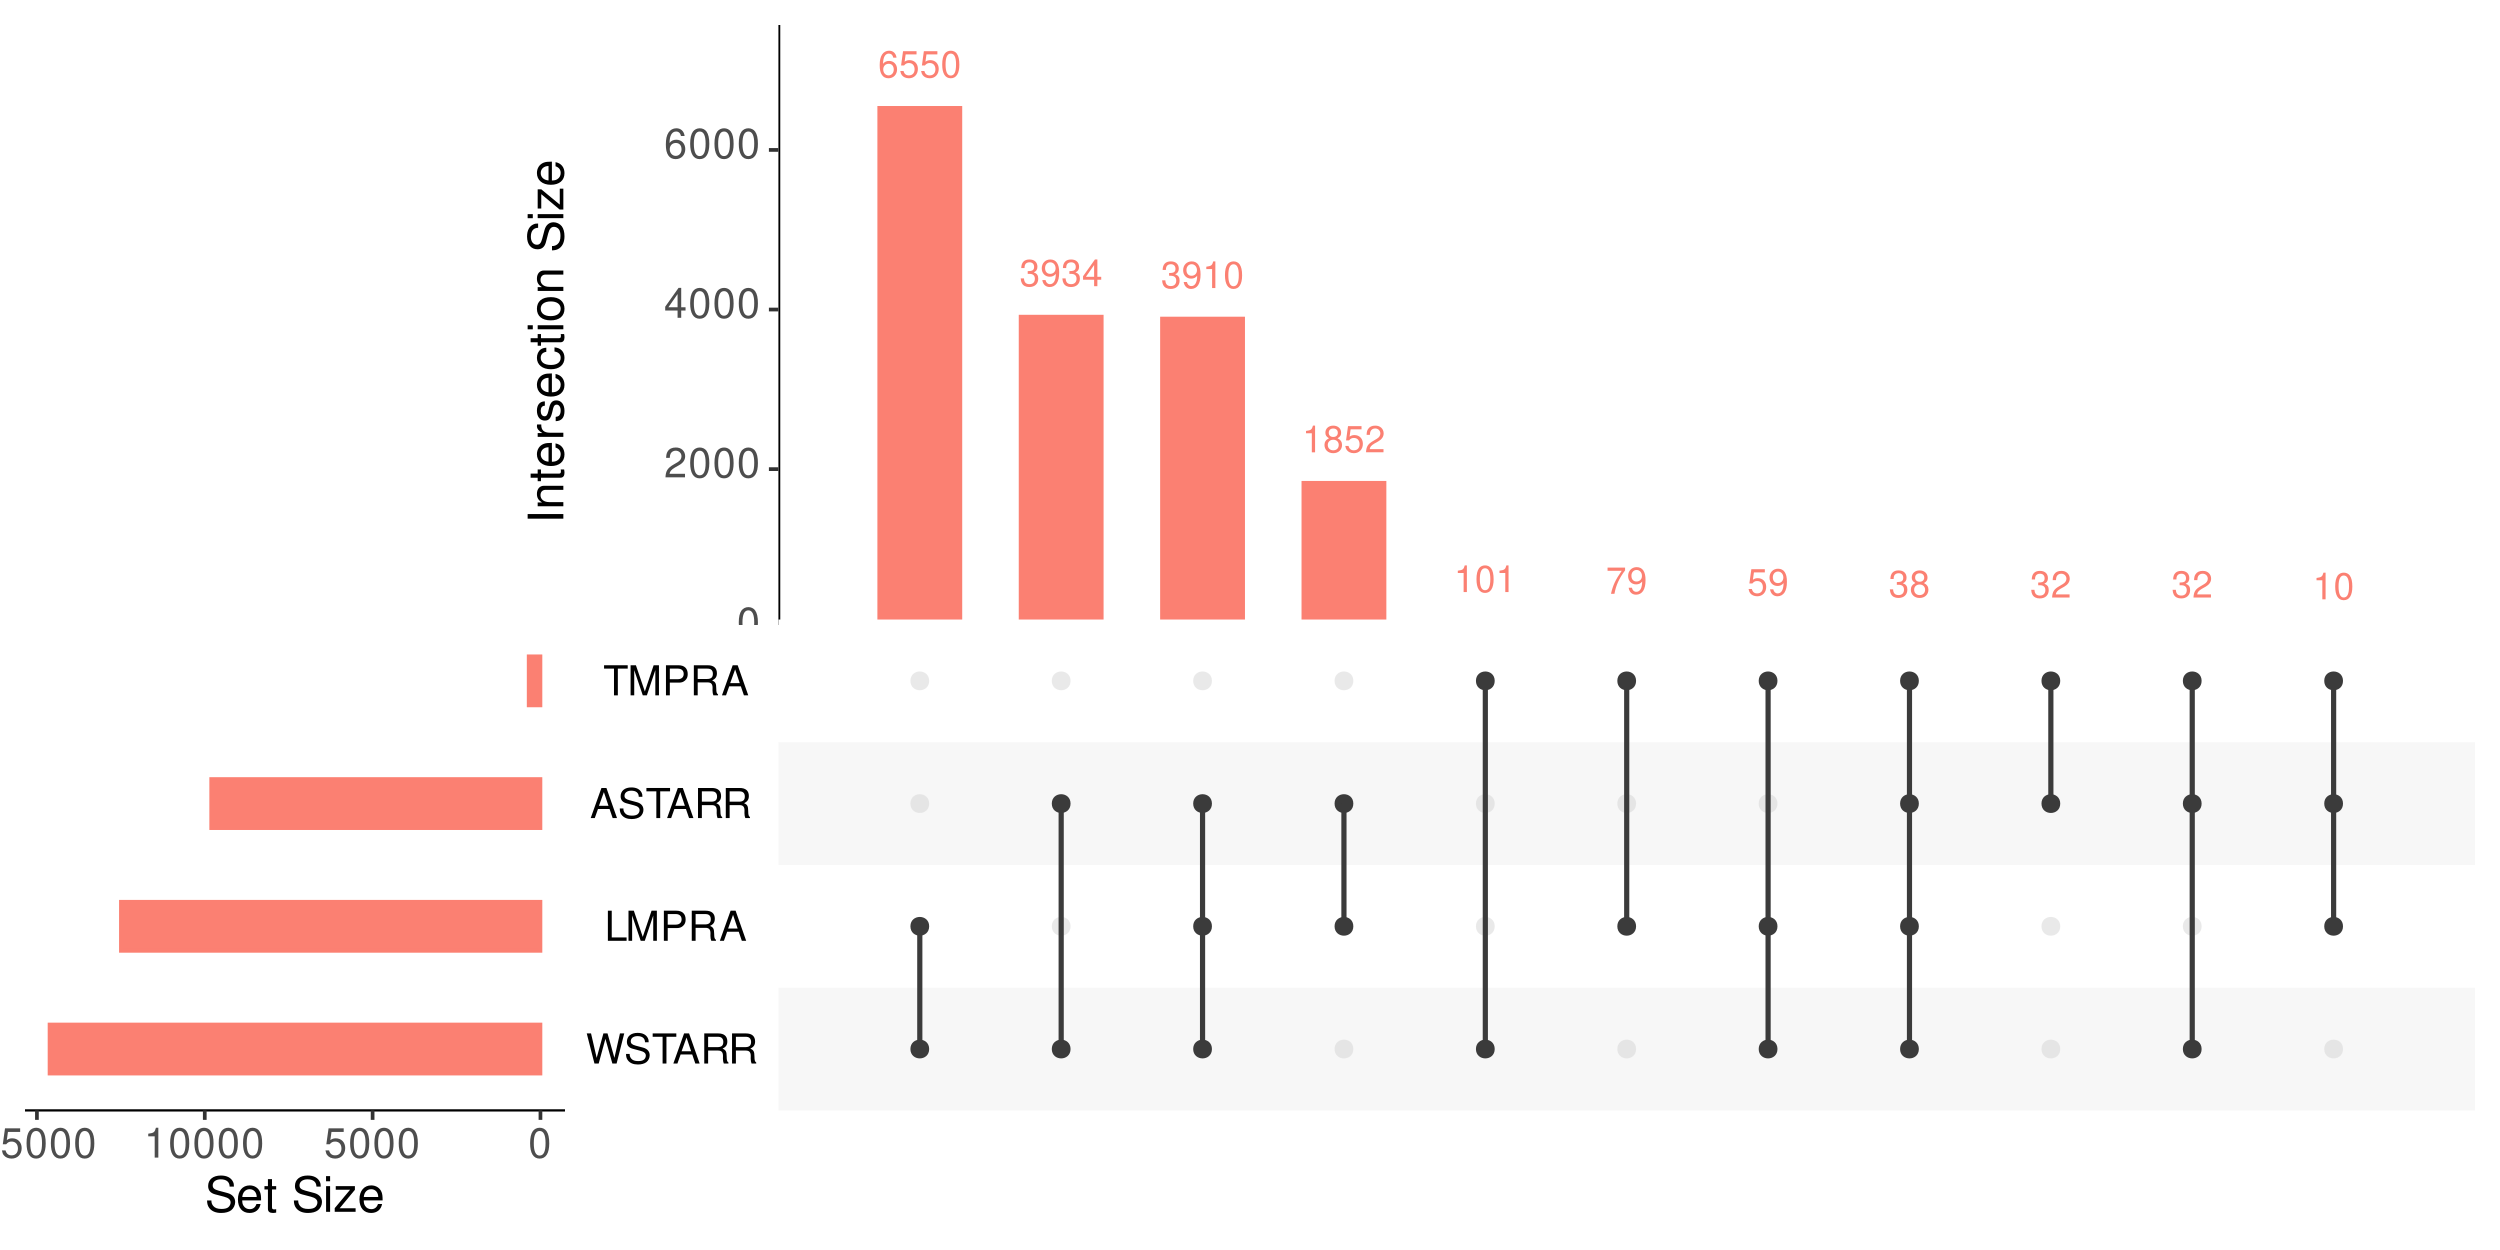 <?xml version="1.0" encoding="UTF-8"?>
<svg xmlns="http://www.w3.org/2000/svg" xmlns:xlink="http://www.w3.org/1999/xlink" width="720pt" height="360pt" viewBox="0 0 720 360" version="1.1">
<defs>
<g>
<symbol overflow="visible" id="glyph0-0">
<path style="stroke:none;" d=""/>
</symbol>
<symbol overflow="visible" id="glyph0-1">
<path style="stroke:none;" d="M 5.297 -5.688 C 5.125 -6.953 4.312 -7.688 3.156 -7.688 C 2.328 -7.688 1.578 -7.281 1.141 -6.594 C 0.656 -5.844 0.453 -4.906 0.453 -3.516 C 0.453 -2.219 0.641 -1.391 1.094 -0.719 C 1.5 -0.078 2.156 0.25 2.984 0.25 C 4.422 0.25 5.453 -0.828 5.453 -2.328 C 5.453 -3.75 4.5 -4.75 3.156 -4.75 C 2.406 -4.75 1.812 -4.469 1.422 -3.906 C 1.422 -5.812 2.016 -6.859 3.094 -6.859 C 3.75 -6.859 4.219 -6.438 4.359 -5.688 Z M 3.031 -3.922 C 3.938 -3.922 4.5 -3.281 4.5 -2.25 C 4.5 -1.281 3.859 -0.578 3 -0.578 C 2.125 -0.578 1.469 -1.312 1.469 -2.297 C 1.469 -3.25 2.109 -3.922 3.031 -3.922 Z M 3.031 -3.922 "/>
</symbol>
<symbol overflow="visible" id="glyph0-2">
<path style="stroke:none;" d="M 5.062 -7.547 L 1.172 -7.547 L 0.609 -3.438 L 1.469 -3.438 C 1.906 -3.953 2.266 -4.141 2.859 -4.141 C 3.875 -4.141 4.5 -3.453 4.5 -2.328 C 4.5 -1.25 3.875 -0.578 2.859 -0.578 C 2.031 -0.578 1.531 -1 1.312 -1.844 L 0.375 -1.844 C 0.5 -1.234 0.609 -0.938 0.828 -0.656 C 1.25 -0.078 2.016 0.25 2.875 0.25 C 4.391 0.25 5.453 -0.859 5.453 -2.453 C 5.453 -3.953 4.469 -4.969 3.016 -4.969 C 2.484 -4.969 2.062 -4.828 1.625 -4.516 L 1.922 -6.625 L 5.062 -6.625 Z M 5.062 -7.547 "/>
</symbol>
<symbol overflow="visible" id="glyph0-3">
<path style="stroke:none;" d="M 2.922 -7.688 C 2.219 -7.688 1.578 -7.375 1.188 -6.859 C 0.703 -6.172 0.453 -5.156 0.453 -3.719 C 0.453 -1.125 1.312 0.25 2.922 0.25 C 4.516 0.25 5.391 -1.125 5.391 -3.656 C 5.391 -5.156 5.156 -6.156 4.656 -6.859 C 4.266 -7.391 3.641 -7.688 2.922 -7.688 Z M 2.922 -6.859 C 3.938 -6.859 4.438 -5.828 4.438 -3.75 C 4.438 -1.547 3.953 -0.531 2.906 -0.531 C 1.922 -0.531 1.422 -1.594 1.422 -3.719 C 1.422 -5.828 1.922 -6.859 2.922 -6.859 Z M 2.922 -6.859 "/>
</symbol>
<symbol overflow="visible" id="glyph0-4">
<path style="stroke:none;" d="M 2.359 -3.547 L 2.859 -3.547 C 3.891 -3.547 4.422 -3.062 4.422 -2.141 C 4.422 -1.172 3.844 -0.578 2.875 -0.578 C 1.844 -0.578 1.344 -1.109 1.281 -2.234 L 0.344 -2.234 C 0.391 -1.625 0.484 -1.219 0.672 -0.875 C 1.062 -0.125 1.797 0.25 2.828 0.25 C 4.391 0.25 5.391 -0.688 5.391 -2.156 C 5.391 -3.125 5.016 -3.656 4.109 -3.984 C 4.812 -4.266 5.156 -4.797 5.156 -5.578 C 5.156 -6.891 4.297 -7.688 2.859 -7.688 C 1.344 -7.688 0.531 -6.844 0.5 -5.219 L 1.438 -5.219 C 1.453 -5.688 1.484 -5.953 1.609 -6.188 C 1.812 -6.625 2.281 -6.875 2.875 -6.875 C 3.703 -6.875 4.203 -6.375 4.203 -5.547 C 4.203 -5 4.016 -4.672 3.594 -4.484 C 3.344 -4.391 3 -4.344 2.359 -4.328 Z M 2.359 -3.547 "/>
</symbol>
<symbol overflow="visible" id="glyph0-5">
<path style="stroke:none;" d="M 0.562 -1.75 C 0.75 -0.5 1.547 0.25 2.703 0.25 C 3.547 0.25 4.281 -0.156 4.734 -0.844 C 5.203 -1.609 5.422 -2.547 5.422 -3.938 C 5.422 -5.234 5.219 -6.047 4.781 -6.734 C 4.359 -7.359 3.703 -7.688 2.875 -7.688 C 1.438 -7.688 0.406 -6.625 0.406 -5.125 C 0.406 -3.719 1.359 -2.719 2.719 -2.719 C 3.438 -2.719 3.969 -2.969 4.453 -3.547 C 4.438 -1.641 3.844 -0.578 2.766 -0.578 C 2.109 -0.578 1.656 -1.016 1.5 -1.75 Z M 2.859 -6.875 C 3.734 -6.875 4.391 -6.141 4.391 -5.156 C 4.391 -4.203 3.75 -3.547 2.828 -3.547 C 1.922 -3.547 1.359 -4.188 1.359 -5.203 C 1.359 -6.172 1.984 -6.875 2.859 -6.875 Z M 2.859 -6.875 "/>
</symbol>
<symbol overflow="visible" id="glyph0-6">
<path style="stroke:none;" d="M 3.484 -1.859 L 3.484 0 L 4.422 0 L 4.422 -1.859 L 5.531 -1.859 L 5.531 -2.703 L 4.422 -2.703 L 4.422 -7.688 L 3.719 -7.688 L 0.297 -2.859 L 0.297 -1.859 Z M 3.484 -2.703 L 1.125 -2.703 L 3.484 -6.094 Z M 3.484 -2.703 "/>
</symbol>
<symbol overflow="visible" id="glyph0-7">
<path style="stroke:none;" d="M 2.75 -5.484 L 2.75 0 L 3.688 0 L 3.688 -7.688 L 3.078 -7.688 C 2.75 -6.516 2.531 -6.359 1.078 -6.156 L 1.078 -5.484 Z M 2.75 -5.484 "/>
</symbol>
<symbol overflow="visible" id="glyph0-8">
<path style="stroke:none;" d="M 4.156 -4.047 C 4.953 -4.531 5.188 -4.922 5.188 -5.641 C 5.188 -6.859 4.266 -7.688 2.922 -7.688 C 1.594 -7.688 0.656 -6.859 0.656 -5.656 C 0.656 -4.922 0.906 -4.547 1.688 -4.047 C 0.812 -3.625 0.391 -2.984 0.391 -2.141 C 0.391 -0.734 1.422 0.25 2.922 0.25 C 4.422 0.25 5.453 -0.734 5.453 -2.141 C 5.453 -2.984 5.031 -3.625 4.156 -4.047 Z M 2.922 -6.859 C 3.719 -6.859 4.234 -6.391 4.234 -5.625 C 4.234 -4.891 3.719 -4.422 2.922 -4.422 C 2.125 -4.422 1.625 -4.891 1.625 -5.641 C 1.625 -6.391 2.125 -6.859 2.922 -6.859 Z M 2.922 -3.625 C 3.859 -3.625 4.5 -3.016 4.5 -2.125 C 4.5 -1.188 3.875 -0.578 2.906 -0.578 C 1.984 -0.578 1.344 -1.219 1.344 -2.109 C 1.344 -3.016 1.984 -3.625 2.922 -3.625 Z M 2.922 -3.625 "/>
</symbol>
<symbol overflow="visible" id="glyph0-9">
<path style="stroke:none;" d="M 5.391 -0.922 L 1.422 -0.922 C 1.516 -1.562 1.844 -1.969 2.781 -2.531 L 3.844 -3.125 C 4.891 -3.719 5.438 -4.5 5.438 -5.453 C 5.438 -6.094 5.188 -6.688 4.734 -7.094 C 4.281 -7.5 3.734 -7.688 3.016 -7.688 C 2.062 -7.688 1.344 -7.359 0.938 -6.688 C 0.672 -6.281 0.547 -5.812 0.531 -5.031 L 1.469 -5.031 C 1.5 -5.547 1.562 -5.859 1.688 -6.125 C 1.938 -6.594 2.422 -6.875 2.984 -6.875 C 3.844 -6.875 4.484 -6.25 4.484 -5.422 C 4.484 -4.812 4.125 -4.281 3.453 -3.891 L 2.484 -3.312 C 0.906 -2.422 0.453 -1.688 0.359 -0.016 L 5.391 -0.016 Z M 5.391 -0.922 "/>
</symbol>
<symbol overflow="visible" id="glyph0-10">
<path style="stroke:none;" d="M 5.531 -7.547 L 0.484 -7.547 L 0.484 -6.625 L 4.562 -6.625 C 2.766 -4.047 2.031 -2.484 1.469 0 L 2.469 0 C 2.891 -2.422 3.828 -4.484 5.531 -6.75 Z M 5.531 -7.547 "/>
</symbol>
<symbol overflow="visible" id="glyph1-0">
<path style="stroke:none;" d=""/>
</symbol>
<symbol overflow="visible" id="glyph1-1">
<path style="stroke:none;" d="M 3.281 -8.609 C 2.484 -8.609 1.781 -8.25 1.328 -7.672 C 0.781 -6.906 0.516 -5.766 0.516 -4.172 C 0.516 -1.266 1.469 0.281 3.281 0.281 C 5.062 0.281 6.031 -1.266 6.031 -4.094 C 6.031 -5.766 5.781 -6.875 5.219 -7.672 C 4.781 -8.266 4.078 -8.609 3.281 -8.609 Z M 3.281 -7.672 C 4.406 -7.672 4.969 -6.531 4.969 -4.188 C 4.969 -1.734 4.422 -0.594 3.25 -0.594 C 2.141 -0.594 1.578 -1.781 1.578 -4.156 C 1.578 -6.531 2.141 -7.672 3.281 -7.672 Z M 3.281 -7.672 "/>
</symbol>
<symbol overflow="visible" id="glyph1-2">
<path style="stroke:none;" d="M 6.031 -1.031 L 1.578 -1.031 C 1.688 -1.75 2.078 -2.203 3.109 -2.828 L 4.297 -3.5 C 5.484 -4.156 6.078 -5.031 6.078 -6.094 C 6.078 -6.812 5.797 -7.484 5.297 -7.938 C 4.797 -8.391 4.172 -8.609 3.375 -8.609 C 2.312 -8.609 1.516 -8.234 1.047 -7.484 C 0.75 -7.031 0.625 -6.5 0.594 -5.625 L 1.641 -5.625 C 1.672 -6.219 1.75 -6.562 1.891 -6.844 C 2.172 -7.375 2.719 -7.688 3.344 -7.688 C 4.297 -7.688 5.016 -7 5.016 -6.078 C 5.016 -5.375 4.625 -4.781 3.875 -4.359 L 2.781 -3.719 C 1.016 -2.703 0.5 -1.891 0.406 -0.016 L 6.031 -0.016 Z M 6.031 -1.031 "/>
</symbol>
<symbol overflow="visible" id="glyph1-3">
<path style="stroke:none;" d="M 3.891 -2.078 L 3.891 0 L 4.938 0 L 4.938 -2.078 L 6.188 -2.078 L 6.188 -3.031 L 4.938 -3.031 L 4.938 -8.609 L 4.172 -8.609 L 0.328 -3.188 L 0.328 -2.078 Z M 3.891 -3.031 L 1.25 -3.031 L 3.891 -6.828 Z M 3.891 -3.031 "/>
</symbol>
<symbol overflow="visible" id="glyph1-4">
<path style="stroke:none;" d="M 5.922 -6.375 C 5.734 -7.781 4.828 -8.609 3.531 -8.609 C 2.609 -8.609 1.781 -8.156 1.281 -7.375 C 0.734 -6.531 0.516 -5.484 0.516 -3.922 C 0.516 -2.469 0.719 -1.562 1.219 -0.797 C 1.672 -0.094 2.422 0.281 3.344 0.281 C 4.953 0.281 6.109 -0.922 6.109 -2.609 C 6.109 -4.188 5.031 -5.312 3.531 -5.312 C 2.688 -5.312 2.031 -5 1.578 -4.375 C 1.594 -6.5 2.266 -7.672 3.469 -7.672 C 4.203 -7.672 4.719 -7.203 4.875 -6.375 Z M 3.391 -4.375 C 4.406 -4.375 5.031 -3.672 5.031 -2.531 C 5.031 -1.438 4.328 -0.656 3.359 -0.656 C 2.375 -0.656 1.641 -1.469 1.641 -2.578 C 1.641 -3.641 2.359 -4.375 3.391 -4.375 Z M 3.391 -4.375 "/>
</symbol>
<symbol overflow="visible" id="glyph1-5">
<path style="stroke:none;" d=""/>
</symbol>
<symbol overflow="visible" id="glyph1-6">
<path style="stroke:none;" d="M 8.859 0 L 11.062 -8.672 L 9.828 -8.672 L 8.234 -1.625 L 6.25 -8.672 L 5.062 -8.672 L 3.125 -1.625 L 1.5 -8.672 L 0.266 -8.672 L 2.484 0 L 3.703 0 L 5.641 -7.125 L 7.641 0 Z M 8.859 0 "/>
</symbol>
<symbol overflow="visible" id="glyph1-7">
<path style="stroke:none;" d="M 7.094 -6.125 C 7.094 -6.734 7.062 -6.891 6.875 -7.297 C 6.391 -8.297 5.375 -8.828 3.922 -8.828 C 2.016 -8.828 0.828 -7.844 0.828 -6.281 C 0.828 -5.219 1.391 -4.547 2.531 -4.25 L 4.688 -3.672 C 5.797 -3.391 6.281 -2.953 6.281 -2.281 C 6.281 -1.812 6.031 -1.328 5.672 -1.078 C 5.328 -0.828 4.781 -0.703 4.078 -0.703 C 3.125 -0.703 2.484 -0.922 2.078 -1.422 C 1.75 -1.812 1.609 -2.219 1.625 -2.766 L 0.578 -2.766 C 0.578 -1.969 0.734 -1.438 1.078 -0.969 C 1.672 -0.141 2.672 0.281 4 0.281 C 5.031 0.281 5.875 0.031 6.438 -0.391 C 7.031 -0.859 7.391 -1.625 7.391 -2.375 C 7.391 -3.453 6.734 -4.234 5.547 -4.562 L 3.375 -5.141 C 2.328 -5.422 1.938 -5.766 1.938 -6.422 C 1.938 -7.312 2.719 -7.891 3.875 -7.891 C 5.266 -7.891 6.031 -7.281 6.047 -6.125 Z M 7.094 -6.125 "/>
</symbol>
<symbol overflow="visible" id="glyph1-8">
<path style="stroke:none;" d="M 4.219 -7.703 L 7.062 -7.703 L 7.062 -8.672 L 0.25 -8.672 L 0.25 -7.703 L 3.109 -7.703 L 3.109 0 L 4.219 0 Z M 4.219 -7.703 "/>
</symbol>
<symbol overflow="visible" id="glyph1-9">
<path style="stroke:none;" d="M 5.641 -2.609 L 6.531 0 L 7.781 0 L 4.734 -8.672 L 3.297 -8.672 L 0.203 0 L 1.375 0 L 2.297 -2.609 Z M 5.328 -3.531 L 2.578 -3.531 L 4 -7.484 Z M 5.328 -3.531 "/>
</symbol>
<symbol overflow="visible" id="glyph1-10">
<path style="stroke:none;" d="M 2.219 -3.734 L 5.078 -3.734 C 6.062 -3.734 6.5 -3.266 6.5 -2.188 L 6.484 -1.422 C 6.484 -0.875 6.578 -0.359 6.734 0 L 8.078 0 L 8.078 -0.281 C 7.672 -0.562 7.578 -0.875 7.562 -2.031 C 7.547 -3.453 7.328 -3.875 6.375 -4.281 C 7.359 -4.781 7.75 -5.359 7.75 -6.359 C 7.75 -7.859 6.828 -8.672 5.109 -8.672 L 1.109 -8.672 L 1.109 0 L 2.219 0 Z M 2.219 -4.719 L 2.219 -7.703 L 4.891 -7.703 C 5.516 -7.703 5.875 -7.609 6.141 -7.375 C 6.438 -7.125 6.594 -6.734 6.594 -6.219 C 6.594 -5.172 6.078 -4.719 4.891 -4.719 Z M 2.219 -4.719 "/>
</symbol>
<symbol overflow="visible" id="glyph1-11">
<path style="stroke:none;" d="M 2.062 -8.672 L 0.953 -8.672 L 0.953 0 L 6.344 0 L 6.344 -0.969 L 2.062 -0.969 Z M 2.062 -8.672 "/>
</symbol>
<symbol overflow="visible" id="glyph1-12">
<path style="stroke:none;" d="M 5.578 0 L 8.016 -7.281 L 8.016 0 L 9.062 0 L 9.062 -8.672 L 7.531 -8.672 L 5 -1.125 L 2.422 -8.672 L 0.891 -8.672 L 0.891 0 L 1.938 0 L 1.938 -7.281 L 4.406 0 Z M 5.578 0 "/>
</symbol>
<symbol overflow="visible" id="glyph1-13">
<path style="stroke:none;" d="M 2.188 -3.672 L 4.922 -3.672 C 5.594 -3.672 6.125 -3.875 6.594 -4.297 C 7.125 -4.781 7.344 -5.328 7.344 -6.125 C 7.344 -7.766 6.375 -8.672 4.672 -8.672 L 1.078 -8.672 L 1.078 0 L 2.188 0 Z M 2.188 -4.656 L 2.188 -7.703 L 4.5 -7.703 C 5.562 -7.703 6.188 -7.125 6.188 -6.172 C 6.188 -5.234 5.562 -4.656 4.5 -4.656 Z M 2.188 -4.656 "/>
</symbol>
<symbol overflow="visible" id="glyph1-14">
<path style="stroke:none;" d="M 5.672 -8.438 L 1.312 -8.438 L 0.672 -3.844 L 1.641 -3.844 C 2.125 -4.422 2.531 -4.625 3.203 -4.625 C 4.328 -4.625 5.031 -3.859 5.031 -2.609 C 5.031 -1.391 4.328 -0.656 3.188 -0.656 C 2.281 -0.656 1.719 -1.125 1.469 -2.078 L 0.422 -2.078 C 0.562 -1.375 0.672 -1.047 0.922 -0.734 C 1.406 -0.094 2.266 0.281 3.219 0.281 C 4.922 0.281 6.109 -0.969 6.109 -2.75 C 6.109 -4.422 5 -5.562 3.375 -5.562 C 2.781 -5.562 2.312 -5.406 1.828 -5.047 L 2.156 -7.406 L 5.672 -7.406 Z M 5.672 -8.438 "/>
</symbol>
<symbol overflow="visible" id="glyph1-15">
<path style="stroke:none;" d="M 3.078 -6.125 L 3.078 0 L 4.125 0 L 4.125 -8.609 L 3.438 -8.609 C 3.078 -7.281 2.828 -7.109 1.219 -6.891 L 1.219 -6.125 Z M 3.078 -6.125 "/>
</symbol>
<symbol overflow="visible" id="glyph2-0">
<path style="stroke:none;" d=""/>
</symbol>
<symbol overflow="visible" id="glyph2-1">
<path style="stroke:none;" d="M -10.281 -2.734 L -10.281 -1.406 L 0 -1.406 L 0 -2.734 Z M -10.281 -2.734 "/>
</symbol>
<symbol overflow="visible" id="glyph2-2">
<path style="stroke:none;" d="M -7.391 -0.984 L 0 -0.984 L 0 -2.172 L -4.078 -2.172 C -5.594 -2.172 -6.578 -2.969 -6.578 -4.172 C -6.578 -5.109 -6.016 -5.703 -5.125 -5.703 L 0 -5.703 L 0 -6.875 L -5.594 -6.875 C -6.812 -6.875 -7.609 -5.953 -7.609 -4.531 C -7.609 -3.422 -7.188 -2.719 -6.156 -2.078 L -7.391 -2.078 Z M -7.391 -0.984 "/>
</symbol>
<symbol overflow="visible" id="glyph2-3">
<path style="stroke:none;" d="M -7.391 -3.578 L -7.391 -2.375 L -9.422 -2.375 L -9.422 -1.203 L -7.391 -1.203 L -7.391 -0.203 L -6.438 -0.203 L -6.438 -1.203 L -0.844 -1.203 C -0.078 -1.203 0.328 -1.703 0.328 -2.625 C 0.328 -2.938 0.297 -3.188 0.219 -3.578 L -0.766 -3.578 C -0.719 -3.422 -0.703 -3.266 -0.703 -3.016 C -0.703 -2.516 -0.844 -2.375 -1.375 -2.375 L -6.438 -2.375 L -6.438 -3.578 Z M -7.391 -3.578 "/>
</symbol>
<symbol overflow="visible" id="glyph2-4">
<path style="stroke:none;" d="M -3.297 -7.234 C -4.438 -7.234 -5.109 -7.156 -5.656 -6.938 C -6.875 -6.469 -7.609 -5.328 -7.609 -3.953 C -7.609 -1.891 -6.031 -0.562 -3.594 -0.562 C -1.156 -0.562 0.328 -1.828 0.328 -3.922 C 0.328 -5.609 -0.641 -6.781 -2.25 -7.078 L -2.25 -5.891 C -1.266 -5.578 -0.766 -4.906 -0.766 -3.969 C -0.766 -3.219 -1.094 -2.578 -1.719 -2.188 C -2.141 -1.906 -2.562 -1.812 -3.297 -1.797 Z M -4.266 -1.812 C -5.625 -1.922 -6.516 -2.75 -6.516 -3.938 C -6.516 -5.141 -5.594 -5.969 -4.266 -5.969 Z M -4.266 -1.812 "/>
</symbol>
<symbol overflow="visible" id="glyph2-5">
<path style="stroke:none;" d="M -7.391 -0.969 L 0 -0.969 L 0 -2.156 L -3.844 -2.156 C -5.609 -2.172 -6.406 -2.906 -6.359 -4.531 L -7.562 -4.531 C -7.594 -4.328 -7.609 -4.219 -7.609 -4.078 C -7.609 -3.312 -7.156 -2.734 -6.047 -2.062 L -7.391 -2.062 Z M -7.391 -0.969 "/>
</symbol>
<symbol overflow="visible" id="glyph2-6">
<path style="stroke:none;" d="M -5.328 -6.188 C -6.781 -6.172 -7.609 -5.203 -7.609 -3.5 C -7.609 -1.781 -6.719 -0.656 -5.344 -0.656 C -4.188 -0.656 -3.641 -1.25 -3.219 -3 L -2.953 -4.109 C -2.75 -4.922 -2.453 -5.25 -1.938 -5.25 C -1.234 -5.25 -0.766 -4.562 -0.766 -3.531 C -0.766 -2.891 -0.953 -2.359 -1.25 -2.062 C -1.469 -1.875 -1.672 -1.797 -2.203 -1.719 L -2.203 -0.484 C -0.5 -0.531 0.328 -1.5 0.328 -3.422 C 0.328 -5.297 -0.594 -6.469 -2.016 -6.469 C -3.125 -6.469 -3.719 -5.859 -4.078 -4.391 L -4.344 -3.266 C -4.578 -2.297 -4.875 -1.891 -5.406 -1.891 C -6.094 -1.891 -6.516 -2.5 -6.516 -3.453 C -6.516 -4.406 -6.109 -4.906 -5.328 -4.938 Z M -5.328 -6.188 "/>
</symbol>
<symbol overflow="visible" id="glyph2-7">
<path style="stroke:none;" d="M -4.906 -6.641 C -5.625 -6.594 -6.094 -6.438 -6.5 -6.156 C -7.203 -5.641 -7.609 -4.75 -7.609 -3.719 C -7.609 -1.719 -6.031 -0.438 -3.562 -0.438 C -1.188 -0.438 0.328 -1.703 0.328 -3.703 C 0.328 -5.469 -0.734 -6.594 -2.547 -6.734 L -2.547 -5.547 C -1.359 -5.344 -0.766 -4.734 -0.766 -3.734 C -0.766 -2.438 -1.812 -1.672 -3.562 -1.672 C -5.422 -1.672 -6.516 -2.422 -6.516 -3.703 C -6.516 -4.703 -5.938 -5.312 -4.906 -5.453 Z M -4.906 -6.641 "/>
</symbol>
<symbol overflow="visible" id="glyph2-8">
<path style="stroke:none;" d="M -7.391 -2.109 L -7.391 -0.953 L 0 -0.953 L 0 -2.109 Z M -10.281 -2.109 L -10.281 -0.938 L -8.797 -0.938 L -8.797 -2.109 Z M -10.281 -2.109 "/>
</symbol>
<symbol overflow="visible" id="glyph2-9">
<path style="stroke:none;" d="M -7.609 -3.844 C -7.609 -1.75 -6.125 -0.516 -3.641 -0.516 C -1.141 -0.516 0.328 -1.75 0.328 -3.859 C 0.328 -5.938 -1.156 -7.203 -3.578 -7.203 C -6.156 -7.203 -7.609 -5.984 -7.609 -3.844 Z M -6.516 -3.859 C -6.516 -5.172 -5.438 -5.969 -3.594 -5.969 C -1.844 -5.969 -0.766 -5.156 -0.766 -3.859 C -0.766 -2.547 -1.844 -1.734 -3.641 -1.734 C -5.438 -1.734 -6.516 -2.547 -6.516 -3.859 Z M -6.516 -3.859 "/>
</symbol>
<symbol overflow="visible" id="glyph2-10">
<path style="stroke:none;" d=""/>
</symbol>
<symbol overflow="visible" id="glyph2-11">
<path style="stroke:none;" d="M -7.266 -8.406 C -7.969 -8.406 -8.172 -8.359 -8.656 -8.141 C -9.828 -7.578 -10.453 -6.375 -10.453 -4.641 C -10.453 -2.391 -9.297 -0.984 -7.438 -0.984 C -6.188 -0.984 -5.391 -1.656 -5.031 -3 L -4.359 -5.562 C -4.016 -6.875 -3.5 -7.453 -2.688 -7.453 C -2.141 -7.453 -1.578 -7.156 -1.266 -6.719 C -0.969 -6.312 -0.828 -5.656 -0.828 -4.828 C -0.828 -3.703 -1.094 -2.953 -1.688 -2.453 C -2.141 -2.078 -2.641 -1.906 -3.266 -1.922 L -3.266 -0.672 C -2.328 -0.688 -1.703 -0.875 -1.141 -1.281 C -0.172 -1.984 0.328 -3.172 0.328 -4.734 C 0.328 -5.969 0.047 -6.969 -0.469 -7.641 C -1.016 -8.328 -1.938 -8.766 -2.828 -8.766 C -4.094 -8.766 -5.016 -7.969 -5.406 -6.578 L -6.094 -4 C -6.438 -2.75 -6.828 -2.297 -7.625 -2.297 C -8.656 -2.297 -9.359 -3.219 -9.359 -4.594 C -9.359 -6.234 -8.625 -7.156 -7.266 -7.172 Z M -7.266 -8.406 "/>
</symbol>
<symbol overflow="visible" id="glyph2-12">
<path style="stroke:none;" d="M -7.391 -6.25 L -7.391 -0.734 L -6.359 -0.734 L -6.359 -4.859 L -1.062 -0.438 L 0 -0.438 L 0 -6.453 L -1.031 -6.453 L -1.031 -1.859 L -6.344 -6.25 Z M -7.391 -6.25 "/>
</symbol>
<symbol overflow="visible" id="glyph3-0">
<path style="stroke:none;" d=""/>
</symbol>
<symbol overflow="visible" id="glyph3-1">
<path style="stroke:none;" d="M 8.406 -7.266 C 8.406 -7.969 8.359 -8.172 8.141 -8.656 C 7.578 -9.828 6.375 -10.453 4.641 -10.453 C 2.391 -10.453 0.984 -9.297 0.984 -7.438 C 0.984 -6.188 1.656 -5.391 3 -5.031 L 5.562 -4.359 C 6.875 -4.016 7.453 -3.5 7.453 -2.688 C 7.453 -2.141 7.156 -1.578 6.719 -1.266 C 6.312 -0.969 5.656 -0.828 4.828 -0.828 C 3.703 -0.828 2.953 -1.094 2.453 -1.688 C 2.078 -2.141 1.906 -2.641 1.922 -3.266 L 0.672 -3.266 C 0.688 -2.328 0.875 -1.703 1.281 -1.141 C 1.984 -0.172 3.172 0.328 4.734 0.328 C 5.969 0.328 6.969 0.047 7.641 -0.469 C 8.328 -1.016 8.766 -1.938 8.766 -2.828 C 8.766 -4.094 7.969 -5.016 6.578 -5.406 L 4 -6.094 C 2.75 -6.438 2.297 -6.828 2.297 -7.625 C 2.297 -8.656 3.219 -9.359 4.594 -9.359 C 6.234 -9.359 7.156 -8.625 7.172 -7.266 Z M 8.406 -7.266 "/>
</symbol>
<symbol overflow="visible" id="glyph3-2">
<path style="stroke:none;" d="M 7.234 -3.297 C 7.234 -4.438 7.156 -5.109 6.938 -5.656 C 6.469 -6.875 5.328 -7.609 3.953 -7.609 C 1.891 -7.609 0.562 -6.031 0.562 -3.594 C 0.562 -1.156 1.828 0.328 3.922 0.328 C 5.609 0.328 6.781 -0.641 7.078 -2.25 L 5.891 -2.25 C 5.578 -1.266 4.906 -0.766 3.969 -0.766 C 3.219 -0.766 2.578 -1.094 2.188 -1.719 C 1.906 -2.141 1.812 -2.562 1.797 -3.297 Z M 1.812 -4.266 C 1.922 -5.625 2.75 -6.516 3.938 -6.516 C 5.141 -6.516 5.969 -5.594 5.969 -4.266 Z M 1.812 -4.266 "/>
</symbol>
<symbol overflow="visible" id="glyph3-3">
<path style="stroke:none;" d="M 3.578 -7.391 L 2.375 -7.391 L 2.375 -9.422 L 1.203 -9.422 L 1.203 -7.391 L 0.203 -7.391 L 0.203 -6.438 L 1.203 -6.438 L 1.203 -0.844 C 1.203 -0.078 1.703 0.328 2.625 0.328 C 2.938 0.328 3.188 0.297 3.578 0.219 L 3.578 -0.766 C 3.422 -0.719 3.266 -0.703 3.016 -0.703 C 2.516 -0.703 2.375 -0.844 2.375 -1.375 L 2.375 -6.438 L 3.578 -6.438 Z M 3.578 -7.391 "/>
</symbol>
<symbol overflow="visible" id="glyph3-4">
<path style="stroke:none;" d=""/>
</symbol>
<symbol overflow="visible" id="glyph3-5">
<path style="stroke:none;" d="M 2.109 -7.391 L 0.953 -7.391 L 0.953 0 L 2.109 0 Z M 2.109 -10.281 L 0.938 -10.281 L 0.938 -8.797 L 2.109 -8.797 Z M 2.109 -10.281 "/>
</symbol>
<symbol overflow="visible" id="glyph3-6">
<path style="stroke:none;" d="M 6.25 -7.391 L 0.734 -7.391 L 0.734 -6.359 L 4.859 -6.359 L 0.438 -1.062 L 0.438 0 L 6.453 0 L 6.453 -1.031 L 1.859 -1.031 L 6.25 -6.344 Z M 6.25 -7.391 "/>
</symbol>
</g>
<clipPath id="clip1">
  <path d="M 144 0 L 720 0 L 720 180 L 144 180 Z M 144 0 "/>
</clipPath>
<clipPath id="clip2">
  <path d="M 224.184 7.199 L 712.801 7.199 L 712.801 189.359 L 224.184 189.359 Z M 224.184 7.199 "/>
</clipPath>
<clipPath id="clip3">
  <path d="M 224.184 157 L 712.801 157 L 712.801 159 L 224.184 159 Z M 224.184 157 "/>
</clipPath>
<clipPath id="clip4">
  <path d="M 224.184 111 L 712.801 111 L 712.801 113 L 224.184 113 Z M 224.184 111 "/>
</clipPath>
<clipPath id="clip5">
  <path d="M 224.184 65 L 712.801 65 L 712.801 67 L 224.184 67 Z M 224.184 65 "/>
</clipPath>
<clipPath id="clip6">
  <path d="M 224.184 19 L 712.801 19 L 712.801 21 L 224.184 21 Z M 224.184 19 "/>
</clipPath>
<clipPath id="clip7">
  <path d="M 224.184 180 L 712.801 180 L 712.801 182 L 224.184 182 Z M 224.184 180 "/>
</clipPath>
<clipPath id="clip8">
  <path d="M 224.184 134 L 712.801 134 L 712.801 136 L 224.184 136 Z M 224.184 134 "/>
</clipPath>
<clipPath id="clip9">
  <path d="M 224.184 88 L 712.801 88 L 712.801 90 L 224.184 90 Z M 224.184 88 "/>
</clipPath>
<clipPath id="clip10">
  <path d="M 224.184 42 L 712.801 42 L 712.801 44 L 224.184 44 Z M 224.184 42 "/>
</clipPath>
<clipPath id="clip11">
  <path d="M 224.184 7.199 L 225 7.199 L 225 189.359 L 224.184 189.359 Z M 224.184 7.199 "/>
</clipPath>
<clipPath id="clip12">
  <path d="M 224.184 180 L 712.801 180 L 712.801 182 L 224.184 182 Z M 224.184 180 "/>
</clipPath>
<clipPath id="clip13">
  <path d="M 144 180 L 720 180 L 720 360 L 144 360 Z M 144 180 "/>
</clipPath>
<clipPath id="clip14">
  <path d="M 224.184 178.414 L 712.801 178.414 L 712.801 319.789 L 224.184 319.789 Z M 224.184 178.414 "/>
</clipPath>
<clipPath id="clip15">
  <path d="M 224.184 284 L 712.801 284 L 712.801 319.789 L 224.184 319.789 Z M 224.184 284 "/>
</clipPath>
<clipPath id="clip16">
  <path d="M 224.184 213 L 712.801 213 L 712.801 250 L 224.184 250 Z M 224.184 213 "/>
</clipPath>
<clipPath id="clip17">
  <path d="M 0 180 L 144 180 L 144 360 L 0 360 Z M 0 180 "/>
</clipPath>
<clipPath id="clip18">
  <path d="M 7.199 178.414 L 162.719 178.414 L 162.719 319.789 L 7.199 319.789 Z M 7.199 178.414 "/>
</clipPath>
</defs>
<g id="surface275">
<rect x="0" y="0" width="720" height="360" style="fill:rgb(100%,100%,100%);fill-opacity:1;stroke:none;"/>
<path style=" stroke:none;fill-rule:nonzero;fill:rgb(100%,100%,100%);fill-opacity:1;" d="M 144 180 L 720 180 L 720 0 L 144 0 Z M 144 180 "/>
<g clip-path="url(#clip1)" clip-rule="nonzero">
<path style="fill:none;stroke-width:1.067;stroke-linecap:round;stroke-linejoin:round;stroke:rgb(100%,100%,100%);stroke-opacity:1;stroke-miterlimit:10;" d="M 144 180 L 720 180 L 720 0 L 144 0 Z M 144 180 "/>
</g>
<g clip-path="url(#clip2)" clip-rule="nonzero">
<path style=" stroke:none;fill-rule:nonzero;fill:rgb(100%,100%,100%);fill-opacity:1;" d="M 224.184 189.359 L 712.801 189.359 L 712.801 7.199 L 224.184 7.199 Z M 224.184 189.359 "/>
</g>
<g clip-path="url(#clip3)" clip-rule="nonzero">
<path style="fill:none;stroke-width:0.533;stroke-linecap:butt;stroke-linejoin:round;stroke:rgb(100%,100%,100%);stroke-opacity:1;stroke-miterlimit:10;" d="M 224.184 158.098 L 712.801 158.098 "/>
</g>
<g clip-path="url(#clip4)" clip-rule="nonzero">
<path style="fill:none;stroke-width:0.533;stroke-linecap:butt;stroke-linejoin:round;stroke:rgb(100%,100%,100%);stroke-opacity:1;stroke-miterlimit:10;" d="M 224.184 112.129 L 712.801 112.129 "/>
</g>
<g clip-path="url(#clip5)" clip-rule="nonzero">
<path style="fill:none;stroke-width:0.533;stroke-linecap:butt;stroke-linejoin:round;stroke:rgb(100%,100%,100%);stroke-opacity:1;stroke-miterlimit:10;" d="M 224.184 66.16 L 712.801 66.16 "/>
</g>
<g clip-path="url(#clip6)" clip-rule="nonzero">
<path style="fill:none;stroke-width:0.533;stroke-linecap:butt;stroke-linejoin:round;stroke:rgb(100%,100%,100%);stroke-opacity:1;stroke-miterlimit:10;" d="M 224.184 20.191 L 712.801 20.191 "/>
</g>
<g clip-path="url(#clip7)" clip-rule="nonzero">
<path style="fill:none;stroke-width:1.067;stroke-linecap:butt;stroke-linejoin:round;stroke:rgb(100%,100%,100%);stroke-opacity:1;stroke-miterlimit:10;" d="M 224.184 181.078 L 712.801 181.078 "/>
</g>
<g clip-path="url(#clip8)" clip-rule="nonzero">
<path style="fill:none;stroke-width:1.067;stroke-linecap:butt;stroke-linejoin:round;stroke:rgb(100%,100%,100%);stroke-opacity:1;stroke-miterlimit:10;" d="M 224.184 135.113 L 712.801 135.113 "/>
</g>
<g clip-path="url(#clip9)" clip-rule="nonzero">
<path style="fill:none;stroke-width:1.067;stroke-linecap:butt;stroke-linejoin:round;stroke:rgb(100%,100%,100%);stroke-opacity:1;stroke-miterlimit:10;" d="M 224.184 89.145 L 712.801 89.145 "/>
</g>
<g clip-path="url(#clip10)" clip-rule="nonzero">
<path style="fill:none;stroke-width:1.067;stroke-linecap:butt;stroke-linejoin:round;stroke:rgb(100%,100%,100%);stroke-opacity:1;stroke-miterlimit:10;" d="M 224.184 43.176 L 712.801 43.176 "/>
</g>
<path style=" stroke:none;fill-rule:nonzero;fill:rgb(98.431%,50.196%,44.706%);fill-opacity:1;" d="M 252.688 181.078 L 277.117 181.078 L 277.117 30.531 L 252.688 30.531 Z M 252.688 181.078 "/>
<path style=" stroke:none;fill-rule:nonzero;fill:rgb(98.431%,50.196%,44.706%);fill-opacity:1;" d="M 293.402 181.078 L 317.832 181.078 L 317.832 90.66 L 293.402 90.66 Z M 293.402 181.078 "/>
<path style=" stroke:none;fill-rule:nonzero;fill:rgb(98.431%,50.196%,44.706%);fill-opacity:1;" d="M 334.121 181.078 L 358.551 181.078 L 358.551 91.211 L 334.121 91.211 Z M 334.121 181.078 "/>
<path style=" stroke:none;fill-rule:nonzero;fill:rgb(98.431%,50.196%,44.706%);fill-opacity:1;" d="M 374.84 181.078 L 399.27 181.078 L 399.27 138.512 L 374.84 138.512 Z M 374.84 181.078 "/>
<path style=" stroke:none;fill-rule:nonzero;fill:rgb(98.431%,50.196%,44.706%);fill-opacity:1;" d="M 415.559 181.078 L 439.988 181.078 L 439.988 178.758 L 415.559 178.758 Z M 415.559 181.078 "/>
<path style=" stroke:none;fill-rule:nonzero;fill:rgb(98.431%,50.196%,44.706%);fill-opacity:1;" d="M 456.277 181.078 L 480.707 181.078 L 480.707 179.262 L 456.277 179.262 Z M 456.277 181.078 "/>
<path style=" stroke:none;fill-rule:nonzero;fill:rgb(98.431%,50.196%,44.706%);fill-opacity:1;" d="M 496.996 181.078 L 521.426 181.078 L 521.426 179.723 L 496.996 179.723 Z M 496.996 181.078 "/>
<path style=" stroke:none;fill-rule:nonzero;fill:rgb(98.431%,50.196%,44.706%);fill-opacity:1;" d="M 537.711 181.078 L 562.141 181.078 L 562.141 180.203 L 537.711 180.203 Z M 537.711 181.078 "/>
<path style=" stroke:none;fill-rule:nonzero;fill:rgb(98.431%,50.196%,44.706%);fill-opacity:1;" d="M 578.43 181.078 L 602.859 181.078 L 602.859 180.344 L 578.43 180.344 Z M 578.43 181.078 "/>
<path style=" stroke:none;fill-rule:nonzero;fill:rgb(98.431%,50.196%,44.706%);fill-opacity:1;" d="M 619.148 181.078 L 643.578 181.078 L 643.578 180.344 L 619.148 180.344 Z M 619.148 181.078 "/>
<path style=" stroke:none;fill-rule:nonzero;fill:rgb(98.431%,50.196%,44.706%);fill-opacity:1;" d="M 659.867 181.078 L 684.297 181.078 L 684.297 180.848 L 659.867 180.848 Z M 659.867 181.078 "/>
<g style="fill:rgb(98.431%,50.196%,44.706%);fill-opacity:1;">
  <use xlink:href="#glyph0-1" x="252.902" y="22.292"/>
  <use xlink:href="#glyph0-2" x="258.902" y="22.292"/>
  <use xlink:href="#glyph0-2" x="264.902" y="22.292"/>
  <use xlink:href="#glyph0-3" x="270.902" y="22.292"/>
</g>
<g style="fill:rgb(98.431%,50.196%,44.706%);fill-opacity:1;">
  <use xlink:href="#glyph0-4" x="293.621" y="82.417"/>
  <use xlink:href="#glyph0-5" x="299.621" y="82.417"/>
  <use xlink:href="#glyph0-4" x="305.621" y="82.417"/>
  <use xlink:href="#glyph0-6" x="311.621" y="82.417"/>
</g>
<g style="fill:rgb(98.431%,50.196%,44.706%);fill-opacity:1;">
  <use xlink:href="#glyph0-4" x="334.336" y="82.968"/>
  <use xlink:href="#glyph0-5" x="340.336" y="82.968"/>
  <use xlink:href="#glyph0-7" x="346.336" y="82.968"/>
  <use xlink:href="#glyph0-3" x="352.336" y="82.968"/>
</g>
<g style="fill:rgb(98.431%,50.196%,44.706%);fill-opacity:1;">
  <use xlink:href="#glyph0-7" x="375.055" y="130.269"/>
  <use xlink:href="#glyph0-8" x="381.055" y="130.269"/>
  <use xlink:href="#glyph0-2" x="387.055" y="130.269"/>
  <use xlink:href="#glyph0-9" x="393.055" y="130.269"/>
</g>
<g style="fill:rgb(98.431%,50.196%,44.706%);fill-opacity:1;">
  <use xlink:href="#glyph0-7" x="418.773" y="170.515"/>
  <use xlink:href="#glyph0-3" x="424.773" y="170.515"/>
  <use xlink:href="#glyph0-7" x="430.773" y="170.515"/>
</g>
<g style="fill:rgb(98.431%,50.196%,44.706%);fill-opacity:1;">
  <use xlink:href="#glyph0-10" x="462.492" y="171.022"/>
  <use xlink:href="#glyph0-5" x="468.492" y="171.022"/>
</g>
<g style="fill:rgb(98.431%,50.196%,44.706%);fill-opacity:1;">
  <use xlink:href="#glyph0-2" x="503.211" y="171.479"/>
  <use xlink:href="#glyph0-5" x="509.211" y="171.479"/>
</g>
<g style="fill:rgb(98.431%,50.196%,44.706%);fill-opacity:1;">
  <use xlink:href="#glyph0-4" x="543.93" y="171.964"/>
  <use xlink:href="#glyph0-8" x="549.93" y="171.964"/>
</g>
<g style="fill:rgb(98.431%,50.196%,44.706%);fill-opacity:1;">
  <use xlink:href="#glyph0-4" x="584.645" y="172.101"/>
  <use xlink:href="#glyph0-9" x="590.645" y="172.101"/>
</g>
<g style="fill:rgb(98.431%,50.196%,44.706%);fill-opacity:1;">
  <use xlink:href="#glyph0-4" x="625.363" y="172.101"/>
  <use xlink:href="#glyph0-9" x="631.363" y="172.101"/>
</g>
<g style="fill:rgb(98.431%,50.196%,44.706%);fill-opacity:1;">
  <use xlink:href="#glyph0-7" x="666.082" y="172.608"/>
  <use xlink:href="#glyph0-3" x="672.082" y="172.608"/>
</g>
<g clip-path="url(#clip11)" clip-rule="nonzero">
<path style="fill:none;stroke-width:1.067;stroke-linecap:butt;stroke-linejoin:round;stroke:rgb(0%,0%,0%);stroke-opacity:1;stroke-miterlimit:10;" d="M 224.184 189.359 L 224.184 7.199 "/>
</g>
<g clip-path="url(#clip12)" clip-rule="nonzero">
<path style="fill:none;stroke-width:1.067;stroke-linecap:butt;stroke-linejoin:round;stroke:rgb(0%,0%,0%);stroke-opacity:1;stroke-miterlimit:10;" d="M 224.184 181.078 L 712.801 181.078 "/>
</g>
<g style="fill:rgb(30.196%,30.196%,30.196%);fill-opacity:1;">
  <use xlink:href="#glyph1-1" x="212.25" y="183.456"/>
</g>
<g style="fill:rgb(30.196%,30.196%,30.196%);fill-opacity:1;">
  <use xlink:href="#glyph1-2" x="191.25" y="137.487"/>
  <use xlink:href="#glyph1-1" x="198.25" y="137.487"/>
  <use xlink:href="#glyph1-1" x="205.25" y="137.487"/>
  <use xlink:href="#glyph1-1" x="212.25" y="137.487"/>
</g>
<g style="fill:rgb(30.196%,30.196%,30.196%);fill-opacity:1;">
  <use xlink:href="#glyph1-3" x="191.25" y="91.519"/>
  <use xlink:href="#glyph1-1" x="198.25" y="91.519"/>
  <use xlink:href="#glyph1-1" x="205.25" y="91.519"/>
  <use xlink:href="#glyph1-1" x="212.25" y="91.519"/>
</g>
<g style="fill:rgb(30.196%,30.196%,30.196%);fill-opacity:1;">
  <use xlink:href="#glyph1-4" x="191.25" y="45.55"/>
  <use xlink:href="#glyph1-1" x="198.25" y="45.55"/>
  <use xlink:href="#glyph1-1" x="205.25" y="45.55"/>
  <use xlink:href="#glyph1-1" x="212.25" y="45.55"/>
</g>
<path style="fill:none;stroke-width:1.067;stroke-linecap:butt;stroke-linejoin:round;stroke:rgb(20%,20%,20%);stroke-opacity:1;stroke-miterlimit:10;" d="M 221.445 181.078 L 224.184 181.078 "/>
<path style="fill:none;stroke-width:1.067;stroke-linecap:butt;stroke-linejoin:round;stroke:rgb(20%,20%,20%);stroke-opacity:1;stroke-miterlimit:10;" d="M 221.445 135.113 L 224.184 135.113 "/>
<path style="fill:none;stroke-width:1.067;stroke-linecap:butt;stroke-linejoin:round;stroke:rgb(20%,20%,20%);stroke-opacity:1;stroke-miterlimit:10;" d="M 221.445 89.145 L 224.184 89.145 "/>
<path style="fill:none;stroke-width:1.067;stroke-linecap:butt;stroke-linejoin:round;stroke:rgb(20%,20%,20%);stroke-opacity:1;stroke-miterlimit:10;" d="M 221.445 43.176 L 224.184 43.176 "/>
<g style="fill:rgb(0%,0%,0%);fill-opacity:1;">
  <use xlink:href="#glyph2-1" x="162.243" y="150.781"/>
  <use xlink:href="#glyph2-2" x="162.243" y="146.781"/>
  <use xlink:href="#glyph2-3" x="162.243" y="138.781"/>
  <use xlink:href="#glyph2-4" x="162.243" y="134.781"/>
  <use xlink:href="#glyph2-5" x="162.243" y="126.781"/>
  <use xlink:href="#glyph2-6" x="162.243" y="121.781"/>
  <use xlink:href="#glyph2-4" x="162.243" y="114.781"/>
  <use xlink:href="#glyph2-7" x="162.243" y="106.781"/>
  <use xlink:href="#glyph2-3" x="162.243" y="99.781"/>
  <use xlink:href="#glyph2-8" x="162.243" y="95.781"/>
  <use xlink:href="#glyph2-9" x="162.243" y="92.781"/>
  <use xlink:href="#glyph2-2" x="162.243" y="84.781"/>
  <use xlink:href="#glyph2-10" x="162.243" y="76.781"/>
  <use xlink:href="#glyph2-11" x="162.243" y="72.781"/>
  <use xlink:href="#glyph2-8" x="162.243" y="63.781"/>
  <use xlink:href="#glyph2-12" x="162.243" y="60.781"/>
  <use xlink:href="#glyph2-4" x="162.243" y="53.781"/>
</g>
<path style=" stroke:none;fill-rule:nonzero;fill:rgb(100%,100%,100%);fill-opacity:1;" d="M 144 360 L 720 360 L 720 180 L 144 180 Z M 144 360 "/>
<g clip-path="url(#clip13)" clip-rule="nonzero">
<path style="fill:none;stroke-width:1.067;stroke-linecap:round;stroke-linejoin:round;stroke:rgb(100%,100%,100%);stroke-opacity:1;stroke-miterlimit:10;" d="M 144 360 L 720 360 L 720 180 L 144 180 Z M 144 360 "/>
</g>
<g clip-path="url(#clip14)" clip-rule="nonzero">
<path style=" stroke:none;fill-rule:nonzero;fill:rgb(100%,100%,100%);fill-opacity:1;" d="M 224.184 319.793 L 712.801 319.793 L 712.801 178.418 L 224.184 178.418 Z M 224.184 319.793 "/>
</g>
<g clip-path="url(#clip15)" clip-rule="nonzero">
<path style=" stroke:none;fill-rule:nonzero;fill:rgb(87.843%,87.843%,87.843%);fill-opacity:0.251;" d="M 224.184 319.793 L 712.801 319.793 L 712.801 284.449 L 224.184 284.449 Z M 224.184 319.793 "/>
</g>
<g clip-path="url(#clip16)" clip-rule="nonzero">
<path style=" stroke:none;fill-rule:nonzero;fill:rgb(87.843%,87.843%,87.843%);fill-opacity:0.251;" d="M 224.184 249.105 L 712.801 249.105 L 712.801 213.762 L 224.184 213.762 Z M 224.184 249.105 "/>
</g>
<path style=" stroke:none;fill-rule:nonzero;fill:rgb(23.137%,23.137%,23.137%);fill-opacity:1;" d="M 267.602 302.121 C 267.602 305.723 262.199 305.723 262.199 302.121 C 262.199 298.52 267.602 298.52 267.602 302.121 "/>
<path style=" stroke:none;fill-rule:nonzero;fill:rgb(23.137%,23.137%,23.137%);fill-opacity:1;" d="M 267.602 266.777 C 267.602 270.379 262.199 270.379 262.199 266.777 C 262.199 263.176 267.602 263.176 267.602 266.777 "/>
<path style=" stroke:none;fill-rule:nonzero;fill:rgb(83.137%,83.137%,83.137%);fill-opacity:0.502;" d="M 267.602 231.434 C 267.602 235.035 262.199 235.035 262.199 231.434 C 262.199 227.828 267.602 227.828 267.602 231.434 "/>
<path style=" stroke:none;fill-rule:nonzero;fill:rgb(83.137%,83.137%,83.137%);fill-opacity:0.502;" d="M 267.602 196.09 C 267.602 199.691 262.199 199.691 262.199 196.09 C 262.199 192.484 267.602 192.484 267.602 196.09 "/>
<path style=" stroke:none;fill-rule:nonzero;fill:rgb(23.137%,23.137%,23.137%);fill-opacity:1;" d="M 308.32 302.121 C 308.32 305.723 302.918 305.723 302.918 302.121 C 302.918 298.52 308.32 298.52 308.32 302.121 "/>
<path style=" stroke:none;fill-rule:nonzero;fill:rgb(83.137%,83.137%,83.137%);fill-opacity:0.502;" d="M 308.32 266.777 C 308.32 270.379 302.918 270.379 302.918 266.777 C 302.918 263.176 308.32 263.176 308.32 266.777 "/>
<path style=" stroke:none;fill-rule:nonzero;fill:rgb(23.137%,23.137%,23.137%);fill-opacity:1;" d="M 308.32 231.434 C 308.32 235.035 302.918 235.035 302.918 231.434 C 302.918 227.828 308.32 227.828 308.32 231.434 "/>
<path style=" stroke:none;fill-rule:nonzero;fill:rgb(83.137%,83.137%,83.137%);fill-opacity:0.502;" d="M 308.32 196.09 C 308.32 199.691 302.918 199.691 302.918 196.09 C 302.918 192.484 308.32 192.484 308.32 196.09 "/>
<path style=" stroke:none;fill-rule:nonzero;fill:rgb(23.137%,23.137%,23.137%);fill-opacity:1;" d="M 349.039 302.121 C 349.039 305.723 343.637 305.723 343.637 302.121 C 343.637 298.52 349.039 298.52 349.039 302.121 "/>
<path style=" stroke:none;fill-rule:nonzero;fill:rgb(23.137%,23.137%,23.137%);fill-opacity:1;" d="M 349.039 266.777 C 349.039 270.379 343.637 270.379 343.637 266.777 C 343.637 263.176 349.039 263.176 349.039 266.777 "/>
<path style=" stroke:none;fill-rule:nonzero;fill:rgb(23.137%,23.137%,23.137%);fill-opacity:1;" d="M 349.039 231.434 C 349.039 235.035 343.637 235.035 343.637 231.434 C 343.637 227.828 349.039 227.828 349.039 231.434 "/>
<path style=" stroke:none;fill-rule:nonzero;fill:rgb(83.137%,83.137%,83.137%);fill-opacity:0.502;" d="M 349.039 196.09 C 349.039 199.691 343.637 199.691 343.637 196.09 C 343.637 192.484 349.039 192.484 349.039 196.09 "/>
<path style=" stroke:none;fill-rule:nonzero;fill:rgb(83.137%,83.137%,83.137%);fill-opacity:0.502;" d="M 389.758 302.121 C 389.758 305.723 384.355 305.723 384.355 302.121 C 384.355 298.52 389.758 298.52 389.758 302.121 "/>
<path style=" stroke:none;fill-rule:nonzero;fill:rgb(23.137%,23.137%,23.137%);fill-opacity:1;" d="M 389.758 266.777 C 389.758 270.379 384.355 270.379 384.355 266.777 C 384.355 263.176 389.758 263.176 389.758 266.777 "/>
<path style=" stroke:none;fill-rule:nonzero;fill:rgb(23.137%,23.137%,23.137%);fill-opacity:1;" d="M 389.758 231.434 C 389.758 235.035 384.355 235.035 384.355 231.434 C 384.355 227.828 389.758 227.828 389.758 231.434 "/>
<path style=" stroke:none;fill-rule:nonzero;fill:rgb(83.137%,83.137%,83.137%);fill-opacity:0.502;" d="M 389.758 196.09 C 389.758 199.691 384.355 199.691 384.355 196.09 C 384.355 192.484 389.758 192.484 389.758 196.09 "/>
<path style=" stroke:none;fill-rule:nonzero;fill:rgb(23.137%,23.137%,23.137%);fill-opacity:1;" d="M 430.477 302.121 C 430.477 305.723 425.07 305.723 425.07 302.121 C 425.07 298.52 430.477 298.52 430.477 302.121 "/>
<path style=" stroke:none;fill-rule:nonzero;fill:rgb(83.137%,83.137%,83.137%);fill-opacity:0.502;" d="M 430.477 266.777 C 430.477 270.379 425.07 270.379 425.07 266.777 C 425.07 263.176 430.477 263.176 430.477 266.777 "/>
<path style=" stroke:none;fill-rule:nonzero;fill:rgb(83.137%,83.137%,83.137%);fill-opacity:0.502;" d="M 430.477 231.434 C 430.477 235.035 425.07 235.035 425.07 231.434 C 425.07 227.828 430.477 227.828 430.477 231.434 "/>
<path style=" stroke:none;fill-rule:nonzero;fill:rgb(23.137%,23.137%,23.137%);fill-opacity:1;" d="M 430.477 196.09 C 430.477 199.691 425.07 199.691 425.07 196.09 C 425.07 192.484 430.477 192.484 430.477 196.09 "/>
<path style=" stroke:none;fill-rule:nonzero;fill:rgb(83.137%,83.137%,83.137%);fill-opacity:0.502;" d="M 471.191 302.121 C 471.191 305.723 465.789 305.723 465.789 302.121 C 465.789 298.52 471.191 298.52 471.191 302.121 "/>
<path style=" stroke:none;fill-rule:nonzero;fill:rgb(23.137%,23.137%,23.137%);fill-opacity:1;" d="M 471.191 266.777 C 471.191 270.379 465.789 270.379 465.789 266.777 C 465.789 263.176 471.191 263.176 471.191 266.777 "/>
<path style=" stroke:none;fill-rule:nonzero;fill:rgb(83.137%,83.137%,83.137%);fill-opacity:0.502;" d="M 471.191 231.434 C 471.191 235.035 465.789 235.035 465.789 231.434 C 465.789 227.828 471.191 227.828 471.191 231.434 "/>
<path style=" stroke:none;fill-rule:nonzero;fill:rgb(23.137%,23.137%,23.137%);fill-opacity:1;" d="M 471.191 196.09 C 471.191 199.691 465.789 199.691 465.789 196.09 C 465.789 192.484 471.191 192.484 471.191 196.09 "/>
<path style=" stroke:none;fill-rule:nonzero;fill:rgb(23.137%,23.137%,23.137%);fill-opacity:1;" d="M 511.91 302.121 C 511.91 305.723 506.508 305.723 506.508 302.121 C 506.508 298.52 511.91 298.52 511.91 302.121 "/>
<path style=" stroke:none;fill-rule:nonzero;fill:rgb(23.137%,23.137%,23.137%);fill-opacity:1;" d="M 511.91 266.777 C 511.91 270.379 506.508 270.379 506.508 266.777 C 506.508 263.176 511.91 263.176 511.91 266.777 "/>
<path style=" stroke:none;fill-rule:nonzero;fill:rgb(83.137%,83.137%,83.137%);fill-opacity:0.502;" d="M 511.91 231.434 C 511.91 235.035 506.508 235.035 506.508 231.434 C 506.508 227.828 511.91 227.828 511.91 231.434 "/>
<path style=" stroke:none;fill-rule:nonzero;fill:rgb(23.137%,23.137%,23.137%);fill-opacity:1;" d="M 511.91 196.09 C 511.91 199.691 506.508 199.691 506.508 196.09 C 506.508 192.484 511.91 192.484 511.91 196.09 "/>
<path style=" stroke:none;fill-rule:nonzero;fill:rgb(23.137%,23.137%,23.137%);fill-opacity:1;" d="M 552.629 302.121 C 552.629 305.723 547.227 305.723 547.227 302.121 C 547.227 298.52 552.629 298.52 552.629 302.121 "/>
<path style=" stroke:none;fill-rule:nonzero;fill:rgb(23.137%,23.137%,23.137%);fill-opacity:1;" d="M 552.629 266.777 C 552.629 270.379 547.227 270.379 547.227 266.777 C 547.227 263.176 552.629 263.176 552.629 266.777 "/>
<path style=" stroke:none;fill-rule:nonzero;fill:rgb(23.137%,23.137%,23.137%);fill-opacity:1;" d="M 552.629 231.434 C 552.629 235.035 547.227 235.035 547.227 231.434 C 547.227 227.828 552.629 227.828 552.629 231.434 "/>
<path style=" stroke:none;fill-rule:nonzero;fill:rgb(23.137%,23.137%,23.137%);fill-opacity:1;" d="M 552.629 196.09 C 552.629 199.691 547.227 199.691 547.227 196.09 C 547.227 192.484 552.629 192.484 552.629 196.09 "/>
<path style=" stroke:none;fill-rule:nonzero;fill:rgb(83.137%,83.137%,83.137%);fill-opacity:0.502;" d="M 593.348 302.121 C 593.348 305.723 587.945 305.723 587.945 302.121 C 587.945 298.52 593.348 298.52 593.348 302.121 "/>
<path style=" stroke:none;fill-rule:nonzero;fill:rgb(83.137%,83.137%,83.137%);fill-opacity:0.502;" d="M 593.348 266.777 C 593.348 270.379 587.945 270.379 587.945 266.777 C 587.945 263.176 593.348 263.176 593.348 266.777 "/>
<path style=" stroke:none;fill-rule:nonzero;fill:rgb(23.137%,23.137%,23.137%);fill-opacity:1;" d="M 593.348 231.434 C 593.348 235.035 587.945 235.035 587.945 231.434 C 587.945 227.828 593.348 227.828 593.348 231.434 "/>
<path style=" stroke:none;fill-rule:nonzero;fill:rgb(23.137%,23.137%,23.137%);fill-opacity:1;" d="M 593.348 196.09 C 593.348 199.691 587.945 199.691 587.945 196.09 C 587.945 192.484 593.348 192.484 593.348 196.09 "/>
<path style=" stroke:none;fill-rule:nonzero;fill:rgb(23.137%,23.137%,23.137%);fill-opacity:1;" d="M 634.066 302.121 C 634.066 305.723 628.664 305.723 628.664 302.121 C 628.664 298.52 634.066 298.52 634.066 302.121 "/>
<path style=" stroke:none;fill-rule:nonzero;fill:rgb(83.137%,83.137%,83.137%);fill-opacity:0.502;" d="M 634.066 266.777 C 634.066 270.379 628.664 270.379 628.664 266.777 C 628.664 263.176 634.066 263.176 634.066 266.777 "/>
<path style=" stroke:none;fill-rule:nonzero;fill:rgb(23.137%,23.137%,23.137%);fill-opacity:1;" d="M 634.066 231.434 C 634.066 235.035 628.664 235.035 628.664 231.434 C 628.664 227.828 634.066 227.828 634.066 231.434 "/>
<path style=" stroke:none;fill-rule:nonzero;fill:rgb(23.137%,23.137%,23.137%);fill-opacity:1;" d="M 634.066 196.09 C 634.066 199.691 628.664 199.691 628.664 196.09 C 628.664 192.484 634.066 192.484 634.066 196.09 "/>
<path style=" stroke:none;fill-rule:nonzero;fill:rgb(83.137%,83.137%,83.137%);fill-opacity:0.502;" d="M 674.785 302.121 C 674.785 305.723 669.379 305.723 669.379 302.121 C 669.379 298.52 674.785 298.52 674.785 302.121 "/>
<path style=" stroke:none;fill-rule:nonzero;fill:rgb(23.137%,23.137%,23.137%);fill-opacity:1;" d="M 674.785 266.777 C 674.785 270.379 669.379 270.379 669.379 266.777 C 669.379 263.176 674.785 263.176 674.785 266.777 "/>
<path style=" stroke:none;fill-rule:nonzero;fill:rgb(23.137%,23.137%,23.137%);fill-opacity:1;" d="M 674.785 231.434 C 674.785 235.035 669.379 235.035 669.379 231.434 C 669.379 227.828 674.785 227.828 674.785 231.434 "/>
<path style=" stroke:none;fill-rule:nonzero;fill:rgb(23.137%,23.137%,23.137%);fill-opacity:1;" d="M 674.785 196.09 C 674.785 199.691 669.379 199.691 669.379 196.09 C 669.379 192.484 674.785 192.484 674.785 196.09 "/>
<path style="fill:none;stroke-width:1.494;stroke-linecap:butt;stroke-linejoin:round;stroke:rgb(23.137%,23.137%,23.137%);stroke-opacity:1;stroke-miterlimit:10;" d="M 631.363 302.121 L 631.363 196.09 "/>
<path style="fill:none;stroke-width:1.494;stroke-linecap:butt;stroke-linejoin:round;stroke:rgb(23.137%,23.137%,23.137%);stroke-opacity:1;stroke-miterlimit:10;" d="M 672.082 266.777 L 672.082 196.09 "/>
<path style="fill:none;stroke-width:1.494;stroke-linecap:butt;stroke-linejoin:round;stroke:rgb(23.137%,23.137%,23.137%);stroke-opacity:1;stroke-miterlimit:10;" d="M 264.902 302.121 L 264.902 266.777 "/>
<path style="fill:none;stroke-width:1.494;stroke-linecap:butt;stroke-linejoin:round;stroke:rgb(23.137%,23.137%,23.137%);stroke-opacity:1;stroke-miterlimit:10;" d="M 305.621 302.121 L 305.621 231.434 "/>
<path style="fill:none;stroke-width:1.494;stroke-linecap:butt;stroke-linejoin:round;stroke:rgb(23.137%,23.137%,23.137%);stroke-opacity:1;stroke-miterlimit:10;" d="M 346.336 302.121 L 346.336 231.434 "/>
<path style="fill:none;stroke-width:1.494;stroke-linecap:butt;stroke-linejoin:round;stroke:rgb(23.137%,23.137%,23.137%);stroke-opacity:1;stroke-miterlimit:10;" d="M 387.055 266.777 L 387.055 231.434 "/>
<path style="fill:none;stroke-width:1.494;stroke-linecap:butt;stroke-linejoin:round;stroke:rgb(23.137%,23.137%,23.137%);stroke-opacity:1;stroke-miterlimit:10;" d="M 427.773 302.121 L 427.773 196.09 "/>
<path style="fill:none;stroke-width:1.494;stroke-linecap:butt;stroke-linejoin:round;stroke:rgb(23.137%,23.137%,23.137%);stroke-opacity:1;stroke-miterlimit:10;" d="M 468.492 266.777 L 468.492 196.09 "/>
<path style="fill:none;stroke-width:1.494;stroke-linecap:butt;stroke-linejoin:round;stroke:rgb(23.137%,23.137%,23.137%);stroke-opacity:1;stroke-miterlimit:10;" d="M 509.211 302.121 L 509.211 196.09 "/>
<path style="fill:none;stroke-width:1.494;stroke-linecap:butt;stroke-linejoin:round;stroke:rgb(23.137%,23.137%,23.137%);stroke-opacity:1;stroke-miterlimit:10;" d="M 549.93 302.121 L 549.93 196.09 "/>
<path style="fill:none;stroke-width:1.494;stroke-linecap:butt;stroke-linejoin:round;stroke:rgb(23.137%,23.137%,23.137%);stroke-opacity:1;stroke-miterlimit:10;" d="M 590.645 231.434 L 590.645 196.09 "/>
<g style="fill:rgb(0%,0%,0%);fill-opacity:1;">
  <use xlink:href="#glyph1-5" x="165.719" y="306.296"/>
  <use xlink:href="#glyph1-6" x="168.719" y="306.296"/>
  <use xlink:href="#glyph1-7" x="179.719" y="306.296"/>
  <use xlink:href="#glyph1-8" x="187.719" y="306.296"/>
  <use xlink:href="#glyph1-9" x="193.719" y="306.296"/>
  <use xlink:href="#glyph1-10" x="201.719" y="306.296"/>
  <use xlink:href="#glyph1-10" x="209.719" y="306.296"/>
</g>
<g style="fill:rgb(0%,0%,0%);fill-opacity:1;">
  <use xlink:href="#glyph1-5" x="168.117" y="270.952"/>
  <use xlink:href="#glyph1-5" x="171.117" y="270.952"/>
  <use xlink:href="#glyph1-11" x="174.117" y="270.952"/>
  <use xlink:href="#glyph1-12" x="180.117" y="270.952"/>
  <use xlink:href="#glyph1-13" x="190.117" y="270.952"/>
  <use xlink:href="#glyph1-10" x="198.117" y="270.952"/>
  <use xlink:href="#glyph1-9" x="207.117" y="270.952"/>
</g>
<g style="fill:rgb(0%,0%,0%);fill-opacity:1;">
  <use xlink:href="#glyph1-5" x="166.918" y="235.608"/>
  <use xlink:href="#glyph1-9" x="169.918" y="235.608"/>
  <use xlink:href="#glyph1-7" x="177.918" y="235.608"/>
  <use xlink:href="#glyph1-8" x="185.918" y="235.608"/>
  <use xlink:href="#glyph1-9" x="191.918" y="235.608"/>
  <use xlink:href="#glyph1-10" x="199.918" y="235.608"/>
  <use xlink:href="#glyph1-10" x="207.918" y="235.608"/>
</g>
<g style="fill:rgb(0%,0%,0%);fill-opacity:1;">
  <use xlink:href="#glyph1-5" x="167.719" y="200.265"/>
  <use xlink:href="#glyph1-5" x="170.719" y="200.265"/>
  <use xlink:href="#glyph1-8" x="173.719" y="200.265"/>
  <use xlink:href="#glyph1-12" x="180.719" y="200.265"/>
  <use xlink:href="#glyph1-13" x="190.719" y="200.265"/>
  <use xlink:href="#glyph1-10" x="198.719" y="200.265"/>
  <use xlink:href="#glyph1-9" x="207.719" y="200.265"/>
</g>
<path style=" stroke:none;fill-rule:nonzero;fill:rgb(100%,100%,100%);fill-opacity:1;" d="M 0 360 L 144 360 L 144 180 L 0 180 Z M 0 360 "/>
<g clip-path="url(#clip17)" clip-rule="nonzero">
<path style="fill:none;stroke-width:1.067;stroke-linecap:round;stroke-linejoin:round;stroke:rgb(100%,100%,100%);stroke-opacity:1;stroke-miterlimit:10;" d="M 0 360 L 144 360 L 144 180 L 0 180 Z M 0 360 "/>
</g>
<g clip-path="url(#clip18)" clip-rule="nonzero">
<path style=" stroke:none;fill-rule:nonzero;fill:rgb(100%,100%,100%);fill-opacity:1;" d="M 7.199 319.793 L 162.719 319.793 L 162.719 178.418 L 7.199 178.418 Z M 7.199 319.793 "/>
</g>
<path style="fill-rule:nonzero;fill:rgb(98.431%,50.196%,44.706%);fill-opacity:1;stroke-width:1.067;stroke-linecap:butt;stroke-linejoin:miter;stroke:rgb(98.431%,50.196%,44.706%);stroke-opacity:1;stroke-miterlimit:10;" d="M 14.27 309.191 L 155.652 309.191 L 155.652 295.055 L 14.27 295.055 Z M 14.27 309.191 "/>
<path style="fill-rule:nonzero;fill:rgb(98.431%,50.196%,44.706%);fill-opacity:1;stroke-width:1.067;stroke-linecap:butt;stroke-linejoin:miter;stroke:rgb(98.431%,50.196%,44.706%);stroke-opacity:1;stroke-miterlimit:10;" d="M 34.824 273.844 L 155.652 273.844 L 155.652 259.707 L 34.824 259.707 Z M 34.824 273.844 "/>
<path style="fill-rule:nonzero;fill:rgb(98.431%,50.196%,44.706%);fill-opacity:1;stroke-width:1.067;stroke-linecap:butt;stroke-linejoin:miter;stroke:rgb(98.431%,50.196%,44.706%);stroke-opacity:1;stroke-miterlimit:10;" d="M 60.828 238.5 L 155.648 238.5 L 155.648 224.363 L 60.828 224.363 Z M 60.828 238.5 "/>
<path style="fill-rule:nonzero;fill:rgb(98.431%,50.196%,44.706%);fill-opacity:1;stroke-width:1.067;stroke-linecap:butt;stroke-linejoin:miter;stroke:rgb(98.431%,50.196%,44.706%);stroke-opacity:1;stroke-miterlimit:10;" d="M 152.258 203.156 L 155.652 203.156 L 155.652 189.02 L 152.258 189.02 Z M 152.258 203.156 "/>
<path style="fill:none;stroke-width:0.64;stroke-linecap:butt;stroke-linejoin:round;stroke:rgb(0%,0%,0%);stroke-opacity:1;stroke-miterlimit:10;" d="M 7.199 319.793 L 162.719 319.793 "/>
<path style="fill:none;stroke-width:1.067;stroke-linecap:butt;stroke-linejoin:round;stroke:rgb(20%,20%,20%);stroke-opacity:1;stroke-miterlimit:10;" d="M 155.652 322.531 L 155.652 319.793 "/>
<path style="fill:none;stroke-width:1.067;stroke-linecap:butt;stroke-linejoin:round;stroke:rgb(20%,20%,20%);stroke-opacity:1;stroke-miterlimit:10;" d="M 107.312 322.531 L 107.312 319.793 "/>
<path style="fill:none;stroke-width:1.067;stroke-linecap:butt;stroke-linejoin:round;stroke:rgb(20%,20%,20%);stroke-opacity:1;stroke-miterlimit:10;" d="M 58.973 322.531 L 58.973 319.793 "/>
<path style="fill:none;stroke-width:1.067;stroke-linecap:butt;stroke-linejoin:round;stroke:rgb(20%,20%,20%);stroke-opacity:1;stroke-miterlimit:10;" d="M 10.633 322.531 L 10.633 319.793 "/>
<g style="fill:rgb(30.196%,30.196%,30.196%);fill-opacity:1;">
  <use xlink:href="#glyph1-1" x="152.152" y="333.397"/>
</g>
<g style="fill:rgb(30.196%,30.196%,30.196%);fill-opacity:1;">
  <use xlink:href="#glyph1-14" x="93.312" y="333.397"/>
  <use xlink:href="#glyph1-1" x="100.312" y="333.397"/>
  <use xlink:href="#glyph1-1" x="107.312" y="333.397"/>
  <use xlink:href="#glyph1-1" x="114.312" y="333.397"/>
</g>
<g style="fill:rgb(30.196%,30.196%,30.196%);fill-opacity:1;">
  <use xlink:href="#glyph1-15" x="41.473" y="333.397"/>
  <use xlink:href="#glyph1-1" x="48.473" y="333.397"/>
  <use xlink:href="#glyph1-1" x="55.473" y="333.397"/>
  <use xlink:href="#glyph1-1" x="62.473" y="333.397"/>
  <use xlink:href="#glyph1-1" x="69.473" y="333.397"/>
</g>
<g style="fill:rgb(30.196%,30.196%,30.196%);fill-opacity:1;">
  <use xlink:href="#glyph1-15" x="-6.867" y="333.397"/>
  <use xlink:href="#glyph1-14" x="0.133" y="333.397"/>
  <use xlink:href="#glyph1-1" x="7.133" y="333.397"/>
  <use xlink:href="#glyph1-1" x="14.133" y="333.397"/>
  <use xlink:href="#glyph1-1" x="21.133" y="333.397"/>
</g>
<g style="fill:rgb(0%,0%,0%);fill-opacity:1;">
  <use xlink:href="#glyph3-1" x="58.961" y="349.005"/>
  <use xlink:href="#glyph3-2" x="67.961" y="349.005"/>
  <use xlink:href="#glyph3-3" x="75.961" y="349.005"/>
  <use xlink:href="#glyph3-4" x="79.961" y="349.005"/>
  <use xlink:href="#glyph3-1" x="83.961" y="349.005"/>
  <use xlink:href="#glyph3-5" x="92.961" y="349.005"/>
  <use xlink:href="#glyph3-6" x="95.961" y="349.005"/>
  <use xlink:href="#glyph3-2" x="102.961" y="349.005"/>
</g>
</g>
</svg>
